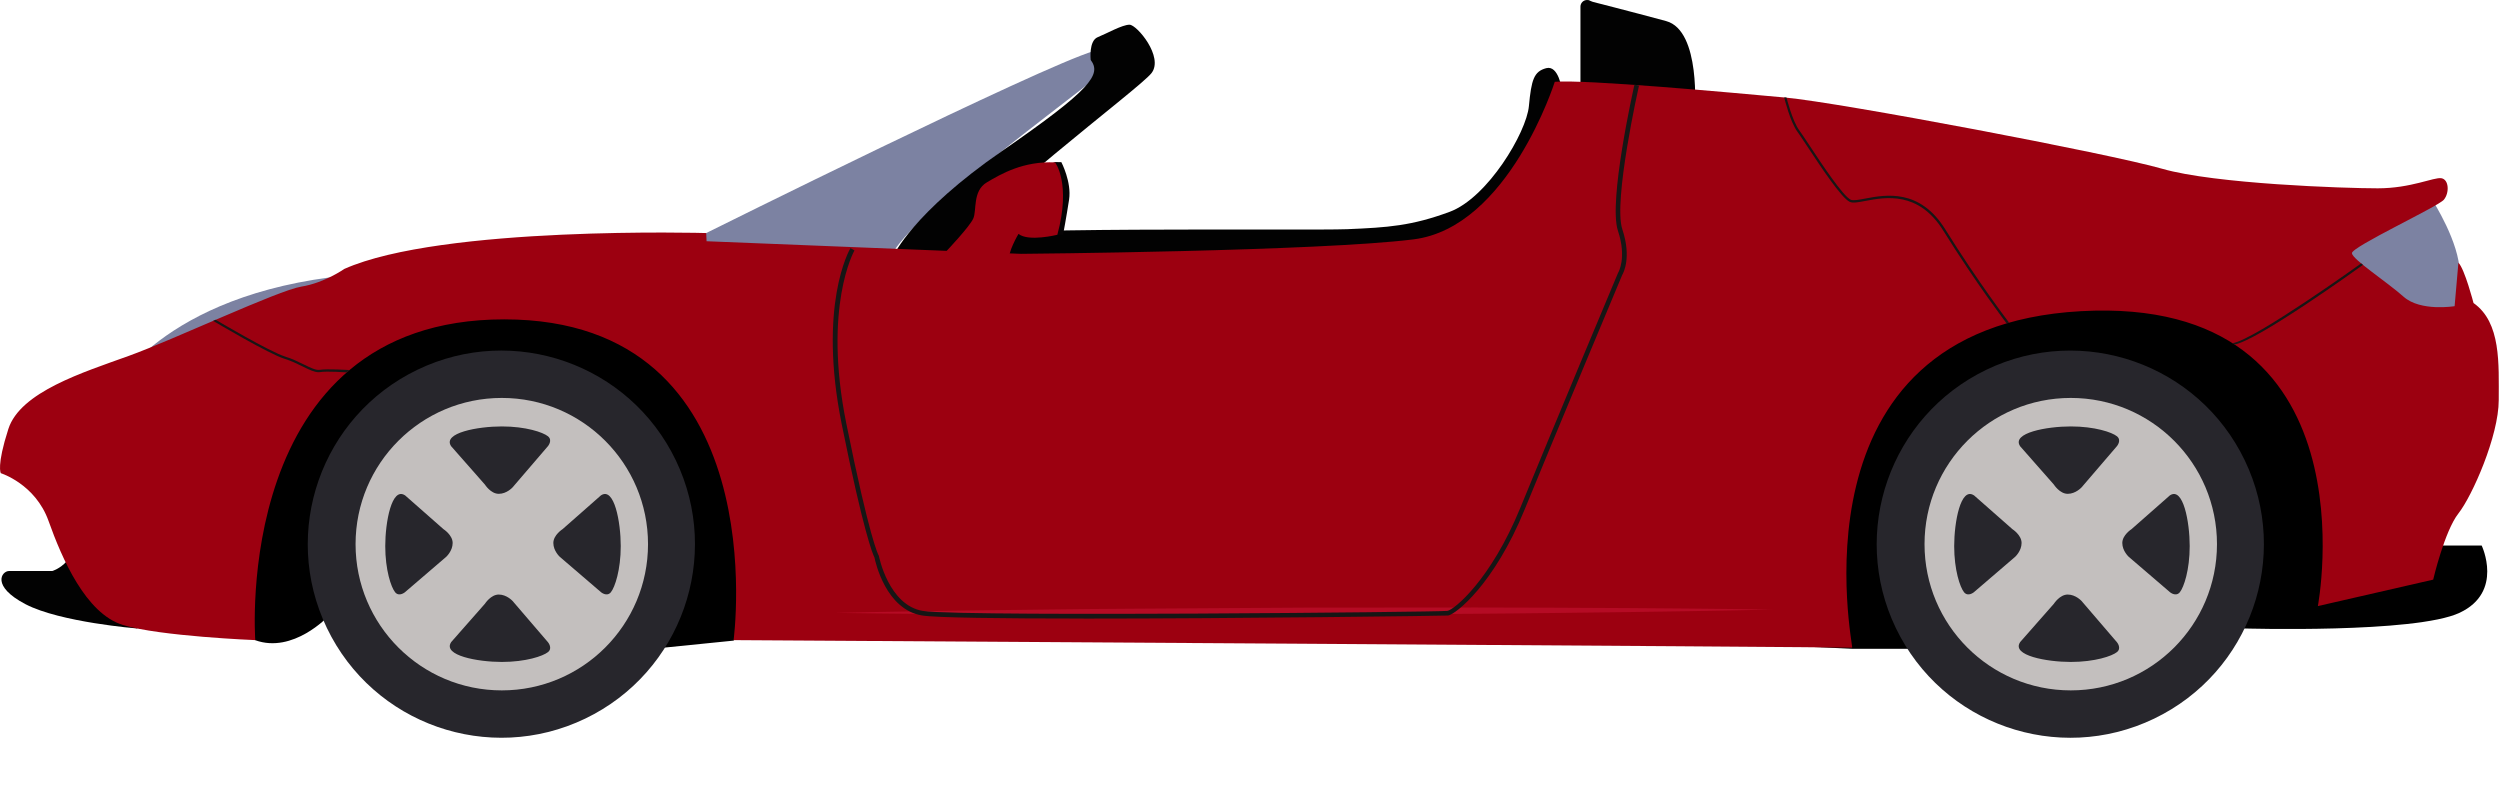 <svg width="944" height="304" viewBox="0 0 944 304" fill="none" xmlns="http://www.w3.org/2000/svg">
<g clip-path="url(#clip0_51_1073)">
<path d="M912.511 206H937.081C937.081 206 945.471 223.53 928.761 231.38C912.051 239.24 846.981 237.3 846.981 237.3L735.501 237.73L726.401 244.99H699.551L291.401 225.52L276.991 241.9L249.541 244.67L123.951 232.7C123.951 232.7 110.671 246.93 96.381 241.74C82.091 236.56 80.941 186.49 80.941 186.49L106.241 114L178.561 103.04L306.881 123.68L507.091 158.27L663.621 128.24L763.731 88.65L827.431 92.75L879.761 137.65L912.521 206H912.511Z" fill="black"/>
<path d="M43.322 146.18C43.322 146.18 63.832 108.5 137.882 103.42C211.932 98.33 43.322 146.18 43.322 146.18Z" fill="#7C82A2"/>
<path d="M918.621 75.82C918.621 75.82 928.771 91.61 928.771 103.01C928.771 114.41 925.641 123.56 925.261 123.68C924.881 123.8 884.291 118.42 884.291 118.42L878.281 93.61L918.621 75.82Z" fill="#7C82A2"/>
<path d="M589.781 33.85C589.781 33.85 588.531 24.5 583.861 25.74C579.181 26.99 578.251 30.1 577.311 40.08C576.381 50.06 561.721 74.69 547.381 79.99C533.041 85.29 524.001 85.91 508.721 86.54C493.441 87.16 361.221 85.31 358.141 89.97C355.061 94.63 363.441 103.46 364.691 103.42C365.941 103.38 507.791 118.96 507.791 118.96L567.341 107.11L604.441 64.09L590.101 36.65L589.791 33.84L589.781 33.85Z" fill="#020202"/>
<path d="M269.381 98.24L264.381 90.63L266.621 88.02C266.621 88.02 392.881 25.19 413.101 19.25C413.101 19.25 416.911 26.15 411.911 30.79C406.911 35.43 343.381 81.59 336.721 96.35C330.061 111.1 269.381 98.25 269.381 98.25V98.24Z" fill="#7C82A2"/>
<path d="M411.842 22.62C411.842 22.62 411.062 15.42 414.492 14.04C417.932 12.66 423.742 9.33 426.512 9.33C429.282 9.33 439.522 21.51 434.812 27.6C430.112 33.69 368.382 79.09 355.092 99.85C341.802 120.61 331.012 103.42 331.012 103.42L337.382 96.53C337.382 96.53 344.532 80.42 378.322 57.06C412.112 33.7 415.992 28.16 411.842 22.63V22.62Z" fill="#020202"/>
<path d="M639.921 42.28C639.921 42.28 642.411 11.56 629.131 7.96C615.841 4.36 599.511 0.21 599.511 0.21C599.511 0.21 602.281 26.23 595.911 39.24" fill="#020202"/>
<path d="M601.781 39.5C601.781 40.88 600.661 42 599.281 42C597.901 42 596.781 40.88 596.781 39.5V2.5C596.781 1.12 597.901 0 599.281 0C600.661 0 601.781 1.12 601.781 2.5V39.5Z" fill="#020202"/>
<path d="M51.872 237.32C51.872 237.32 22.762 234.99 9.662 228.16C-3.438 221.32 0.602 215.61 3.442 215.61H19.762C19.762 215.61 31.352 212.26 28.502 196.31C25.652 180.36 54.722 212.25 51.862 237.32H51.872Z" fill="#020202"/>
<path d="M0.262 178.66C0.262 178.66 13.352 182.71 18.342 196.74C23.342 210.78 32.382 231.72 46.422 236C60.462 240.28 96.392 241.71 96.392 241.71C96.392 241.71 87.352 120.59 190.382 120.59C293.412 120.59 277.002 241.71 277.002 241.71C277.002 241.71 698.652 244.33 699.372 244.57C700.082 244.81 673.912 123.69 785.752 117.5C897.592 111.31 875.222 228.86 875.222 228.86L918.772 218.87C918.772 218.87 923.052 200.55 928.292 193.89C933.532 187.23 943.522 164.62 943.522 151.06C943.522 137.5 944.472 121.79 934.002 114.42C934.002 114.42 930.672 101.57 928.292 99.19L926.862 115.61C926.862 115.61 914.012 117.75 907.592 112.04C901.162 106.33 888.322 98 888.082 95.62C887.842 93.24 920.682 78.01 922.822 75.39C924.962 72.77 924.722 67.78 921.872 67.3C919.012 66.82 910.452 71.11 897.842 71.11C885.232 71.11 836.212 69.44 816.462 63.73C796.712 58.02 694.872 38.74 674.172 36.84C653.472 34.94 598.742 29.94 587.082 30.89C587.082 30.89 569.712 85.86 533.782 90.38C497.852 94.9 385.542 95.85 385.542 95.85L266.802 91.09L266.662 88C266.662 88 166.862 85.14 129.982 101.56C129.982 101.56 122.602 106.79 113.802 108.22C105.002 109.65 65.732 128.21 48.602 134.39C31.472 140.58 7.672 147.95 3.152 161.99C-1.368 176.03 0.302 178.65 0.302 178.65L0.262 178.66Z" fill="#9C0010"/>
<path d="M393.161 63.49L398.341 61.2L400.761 61.22C400.761 61.22 404.701 68.74 403.681 75.4C402.661 82.05 401.411 88.66 401.411 88.66H396.531L393.171 63.49H393.161Z" fill="#060405"/>
<path d="M357.461 94.73C357.461 94.73 366.151 85.58 367.511 82.51C368.881 79.44 367.171 72.1 372.631 68.86C378.091 65.62 386.451 60.78 398.401 61.32C398.401 61.32 404.541 69.2 399.251 88.65C399.251 88.65 388.331 91.38 384.581 88.31C384.581 88.31 380.141 95.82 381.171 98.38C382.191 100.94 357.481 96.71 357.461 94.73Z" fill="#9C0010"/>
<path d="M757.702 122.11C757.602 121.97 746.382 107.33 733.772 87.07C724.442 72.08 711.882 74.45 704.372 75.87C701.622 76.39 699.642 76.77 698.462 76.22C695.292 74.74 687.542 63.01 682.412 55.24C680.732 52.7 679.412 50.7 678.732 49.78C675.982 46.11 673.802 37.17 673.712 36.8L674.582 36.82C674.602 36.91 676.792 45.73 679.432 49.25C680.132 50.18 681.462 52.2 683.152 54.75C687.912 61.96 695.892 74.04 698.842 75.41C699.762 75.84 701.722 75.47 704.222 74.99C711.952 73.53 724.872 71.08 734.522 86.58C747.112 106.8 758.532 121.68 758.632 121.82L757.702 122.09V122.11Z" fill="#161615"/>
<path d="M843.731 130.08L842.991 129.6C851.431 128.27 891.201 99.73 891.561 99.46L892.241 100.02C890.761 101.13 852.391 128.71 843.741 130.08H843.731Z" fill="#161615"/>
<path d="M120.281 140.55C118.701 140.55 116.741 139.59 114.331 138.4C112.301 137.4 110.001 136.27 107.451 135.49C101.551 133.67 81.331 121.67 80.481 121.16L81.442 120.75C81.651 120.87 101.901 132.87 107.701 134.65C110.321 135.46 112.651 136.6 114.711 137.62C117.171 138.83 119.301 139.87 120.691 139.65C123.441 139.19 131.661 139.71 131.991 139.73L130.941 140.62C130.861 140.62 123.481 140.07 120.831 140.51C120.651 140.54 120.461 140.56 120.261 140.56L120.281 140.55Z" fill="#161615"/>
<path d="M669.532 230.17C669.532 230.17 664.002 230.29 654.312 230.49C644.632 230.63 630.792 230.95 614.192 231.13C597.592 231.3 578.222 231.62 557.472 231.75C536.722 231.88 514.582 232.02 492.452 232.16C470.312 232.18 448.182 232.19 427.422 232.21C406.672 232.24 387.302 232.05 370.692 231.99C354.092 231.93 340.252 231.7 330.572 231.63C320.892 231.49 315.352 231.42 315.352 231.42C315.352 231.42 320.882 231.3 330.572 231.1C340.252 230.96 354.092 230.64 370.692 230.46C387.292 230.29 406.662 229.96 427.412 229.85C448.162 229.72 470.302 229.58 492.432 229.44C514.572 229.42 536.702 229.41 557.462 229.39C578.212 229.37 597.582 229.55 614.182 229.61C630.782 229.68 644.622 229.89 654.302 229.97C663.992 230.1 669.522 230.18 669.522 230.18L669.532 230.17Z" fill="#B50B24"/>
<path d="M409.111 233.56C378.431 233.56 353.361 233.27 348.141 232.4C334.511 230.13 330.561 212.34 330.181 210.45C329.571 209.27 326.151 201.34 317.851 160.27C308.791 115.41 320.631 94.54 321.141 93.68L322.651 94.57C322.531 94.78 310.651 115.81 319.571 159.93C328.411 203.69 331.631 209.47 331.761 209.7L331.841 209.83L331.881 209.99C331.921 210.18 335.551 228.53 348.441 230.68C356.061 231.95 416.131 231.86 451.261 231.69C499.631 231.46 544.861 230.89 546.551 230.67C549.081 230.25 562.941 218.97 574.091 191.7C585.341 164.18 610.691 103.7 610.951 103.09L611.021 102.96C611.051 102.91 614.371 97.45 610.931 87.13C607.261 76.1 616.761 33.74 617.171 31.94L618.881 32.33C618.781 32.77 609.071 76.02 612.591 86.58C616.141 97.24 612.991 103.1 612.541 103.84C611.601 106.09 586.801 165.25 575.711 192.38C564.121 220.73 549.671 231.95 546.831 232.42C546.181 232.53 467.501 233.58 409.121 233.58L409.111 233.56Z" fill="#161615"/>
<path d="M220.976 271.352C257.359 253.866 272.677 210.197 255.191 173.814C237.705 137.432 194.036 122.113 157.653 139.6C121.271 157.086 105.952 200.755 123.439 237.138C140.925 273.52 184.594 288.838 220.976 271.352Z" fill="#27262C"/>
<path d="M134.262 205.48C134.262 235.97 158.982 260.69 189.482 260.69C219.982 260.69 244.692 235.97 244.692 205.48C244.692 174.99 219.972 150.26 189.482 150.26C158.992 150.26 134.262 174.98 134.262 205.48Z" fill="#C3BFBE"/>
<path d="M170.322 168.46L183.102 182.98C183.102 182.98 185.302 186.47 188.332 186.47C191.362 186.47 193.552 184.03 193.552 184.03L206.912 168.46C206.912 168.46 208.772 166.25 206.912 164.74C205.052 163.23 198.532 161.02 189.482 161.02C180.432 161.02 167.062 163.46 170.322 168.45V168.46Z" fill="#27262C"/>
<path d="M170.322 242.5L183.102 227.98C183.102 227.98 185.312 224.5 188.332 224.5C191.352 224.5 193.562 226.94 193.562 226.94L206.922 242.51C206.922 242.51 208.782 244.72 206.922 246.23C205.062 247.74 198.542 249.95 189.492 249.95C180.442 249.95 167.082 247.51 170.332 242.52L170.322 242.5Z" fill="#27262C"/>
<path d="M226.952 187.02L212.432 199.8C212.432 199.8 208.942 202.01 208.942 205.03C208.942 208.05 211.382 210.26 211.382 210.26L226.952 223.62C226.952 223.62 229.162 225.48 230.672 223.62C232.182 221.76 234.392 215.24 234.392 206.19C234.392 197.14 231.952 183.78 226.952 187.03V187.02Z" fill="#27262C"/>
<path d="M152.922 187.02L167.442 199.8C167.442 199.8 170.922 202.01 170.922 205.03C170.922 208.05 168.482 210.26 168.482 210.26L152.912 223.62C152.912 223.62 150.702 225.48 149.192 223.62C147.682 221.76 145.472 215.24 145.472 206.19C145.472 197.14 147.912 183.78 152.912 187.03L152.922 187.02Z" fill="#27262C"/>
<path d="M813.406 271.359C849.788 253.873 865.107 210.204 847.62 173.821C830.134 137.439 786.465 122.12 750.082 139.606C713.7 157.093 698.381 200.762 715.868 237.144C733.354 273.527 777.023 288.845 813.406 271.359Z" fill="#27262C"/>
<path d="M726.701 205.48C726.701 235.97 751.421 260.69 781.921 260.69C812.421 260.69 837.131 235.97 837.131 205.48C837.131 174.99 812.411 150.26 781.921 150.26C751.431 150.26 726.701 174.98 726.701 205.48Z" fill="#C3BFBE"/>
<path d="M762.762 168.46L775.542 182.98C775.542 182.98 777.752 186.47 780.772 186.47C783.792 186.47 786.002 184.03 786.002 184.03L799.362 168.46C799.362 168.46 801.222 166.25 799.362 164.74C797.502 163.23 790.982 161.02 781.932 161.02C772.882 161.02 759.512 163.46 762.772 168.45L762.762 168.46Z" fill="#27262C"/>
<path d="M762.762 242.5L775.542 227.98C775.542 227.98 777.752 224.5 780.772 224.5C783.792 224.5 786.002 226.94 786.002 226.94L799.362 242.51C799.362 242.51 801.222 244.72 799.362 246.23C797.502 247.74 790.982 249.95 781.932 249.95C772.882 249.95 759.512 247.51 762.772 242.52L762.762 242.5Z" fill="#27262C"/>
<path d="M819.391 187.02L804.871 199.8C804.871 199.8 801.381 202.01 801.381 205.03C801.381 208.05 803.821 210.26 803.821 210.26L819.391 223.62C819.391 223.62 821.601 225.48 823.111 223.62C824.621 221.76 826.831 215.24 826.831 206.19C826.831 197.14 824.391 183.78 819.391 187.03V187.02Z" fill="#27262C"/>
<path d="M745.351 187.02L759.871 199.8C759.871 199.8 763.351 202.01 763.351 205.03C763.351 208.05 760.911 210.26 760.911 210.26L745.341 223.62C745.341 223.62 743.131 225.48 741.621 223.62C740.111 221.76 737.901 215.24 737.901 206.19C737.901 197.14 740.341 183.78 745.331 187.03L745.351 187.02Z" fill="#27262C"/>
</g>
<defs>
<clipPath id="clip0_51_1073">
<rect width="943.57" height="303.021" fill="white"/>
</clipPath>
</defs>
</svg>
